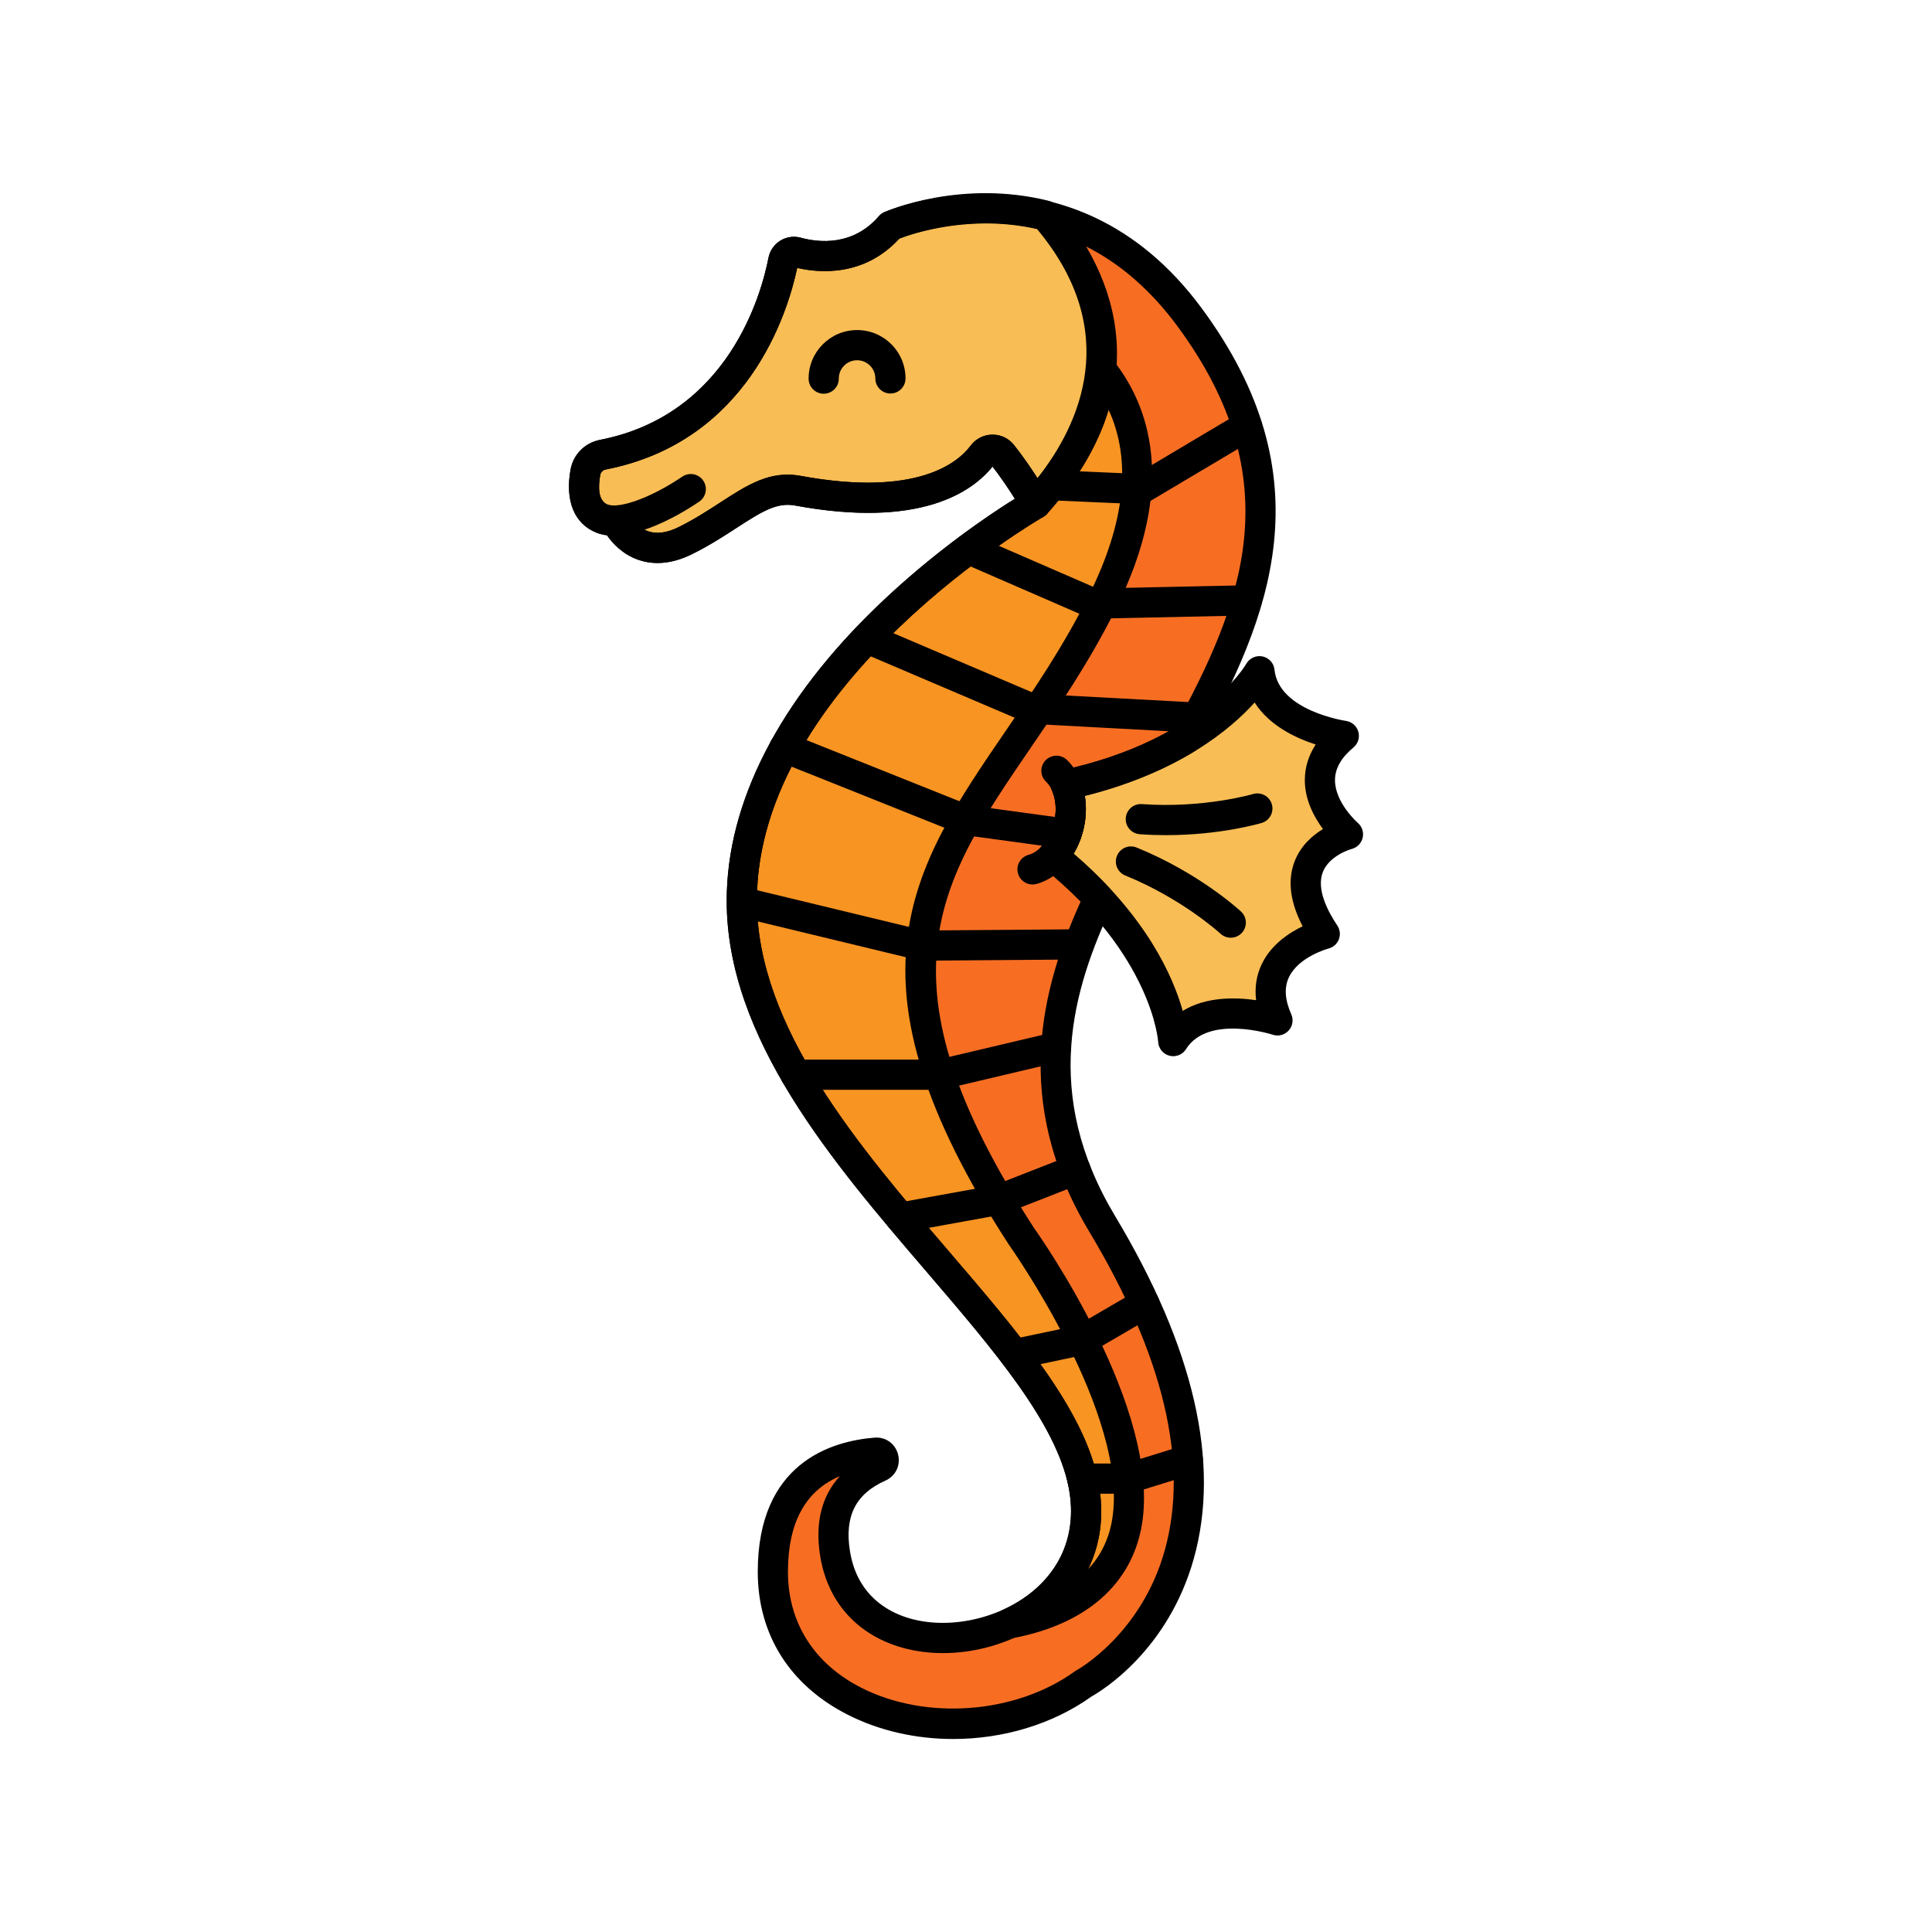 <svg enable-background="new 0 0 512 512" height="100" viewBox="-32 -32 320 320" width="100" xmlns="http://www.w3.org/2000/svg"><path d="m149.971 116.829c-2.133-2.294-4.627-4.651-7.559-7.022 1.198-1.297 2.151-3.039 2.626-5.077.575-2.468.339-4.861-.484-6.743 8.535-1.852 14.997-4.672 19.802-7.57 11.772-21.39 20.352-43.308.607-69.965-20.583-27.785-49.484-15.029-49.484-15.029-5.292 6.141-12.215 5.258-15.509 4.359-1.011-.275-2.033.364-2.233 1.392-1.297 6.678-7.146 27.702-29.887 32.137-1.467.286-2.62 1.433-2.887 2.904-.471 2.597-.517 6.381 2.745 7.686.643.257 1.415.354 2.279.316 0 0 3.381 7.403 11.614 3.286s12.453-9.358 18.525-8.233c20.309 3.761 27.973-2.374 30.628-5.948.8-1.078 2.391-1.116 3.23-.068 2.07 2.588 4.158 5.858 5.569 8.188 0 0-48.689 27.673-48.689 65.751s51.457 69.982 56.603 96.739c5.146 26.758-37.388 35.247-41.166 11.321-1.309-8.291 2.8-12.281 7.323-14.294 1.269-.565.802-2.459-.582-2.348-7.282.584-17.032 4.255-17.032 19.73 0 24.699 32.933 31.903 51.457 18.525 0 0 37.049-19.554 3.087-76.157-11.959-19.934-8.369-37.259-.583-53.88z" fill="#f76e23"/><path d="m67.708 53.901c.643.257 1.415.354 2.279.316 0 0 3.381 7.403 11.614 3.286s12.453-9.358 18.525-8.233c20.302 3.76 27.968-2.369 30.625-5.944.802-1.079 2.395-1.119 3.235-.068 2.069 2.587 4.156 5.856 5.566 8.185 19.069-21.269 8.968-39.196 1.588-47.744-13.878-3.475-25.662 1.725-25.662 1.725-5.296 6.146-12.225 5.256-15.517 4.357-1.007-.275-2.027.377-2.227 1.401-1.299 6.685-7.152 27.694-29.881 32.129-1.47.287-2.625 1.435-2.892 2.909-.468 2.596-.512 6.377 2.747 7.681z" fill="#f9bd55"/><path d="m150.554 67.794c9.492-18.984 5.743-31.21-.169-38.622-.614 6.736-3.657 14.266-10.833 22.27 0 0-48.689 27.673-48.689 65.751s51.457 69.982 56.603 96.739c2.153 11.193-4.04 19.186-12.247 22.95 7.476-1.388 17.551-5.379 19.451-16.776 3.087-18.525-17.495-47.341-17.495-47.341-36.019-55.572-5.145-67.922 13.379-104.971z" fill="#f89422"/><path d="m145.038 104.731c.575-2.468.339-4.861-.484-6.743 24.694-5.358 32.053-18.819 32.053-18.819.917 8.91 13.972 10.711 13.972 10.711-9.297 7.771.689 16.311.689 16.311s-12.733 3.243-3.845 16.496c0 0-12.733 3.243-7.831 14.325 0 0-12.505-4.157-17.268 3.429 0 0-.647-15.056-19.913-30.632 1.199-1.298 2.152-3.04 2.627-5.078z" fill="#f9bd55"/><path d="m69.986 56.717c-1.33 0-2.436-1.048-2.496-2.39-.061-1.379 1.007-2.547 2.387-2.607 2.656-.118 7.026-1.993 11.134-4.776 1.144-.774 2.697-.478 3.472.667.775 1.143.476 2.697-.667 3.472-4.967 3.366-10.095 5.472-13.717 5.632-.038.001-.076.002-.113.002z"/><path d="m125.878 256.033c-6.12 0-12.215-1.337-17.556-4.067-9.552-4.885-14.813-13.274-14.813-23.625 0-17.988 12.113-21.644 19.333-22.222 1.845-.153 3.45.997 3.906 2.787.458 1.798-.409 3.581-2.108 4.337-4.911 2.186-6.776 5.878-5.87 11.62 1.049 6.641 5.329 9.544 8.735 10.81 6.727 2.5 15.852.722 21.697-4.225 3.565-3.019 7.467-8.425 5.81-17.044-2.06-10.713-12.509-22.899-23.571-35.802-15.504-18.083-33.077-38.579-33.077-61.409 0-16.267 8.684-33.196 25.113-48.959 9.302-8.924 18.5-15.061 22.616-17.626-1.099-1.726-2.396-3.654-3.695-5.327-3.445 4.271-12.111 10.267-32.727 6.446-2.947-.541-5.337.893-9.652 3.695-2.088 1.356-4.455 2.894-7.299 4.316-3.234 1.616-6.276 1.94-9.043.965-2.599-.918-4.25-2.75-5.144-4.045-.633-.077-1.22-.224-1.755-.438-3.655-1.461-5.213-5.271-4.274-10.452.452-2.493 2.362-4.422 4.867-4.911 21.271-4.148 26.743-24.134 27.913-30.16.228-1.172.938-2.204 1.948-2.832 1.009-.628 2.246-.808 3.396-.495 2.987.814 8.64 1.433 12.958-3.579.243-.281.545-.505.885-.655.308-.136 30.978-13.227 52.501 15.83 20.945 28.275 11.275 51.397-.425 72.657-.212.386-.522.708-.899.936-5.2 3.137-11.235 5.576-17.97 7.267.291 1.755.226 3.627-.205 5.474-.343 1.473-.902 2.857-1.648 4.099 2.147 1.844 4.151 3.765 5.978 5.729.694.747.865 1.84.433 2.763-6.603 14.096-11.711 31.241.463 51.533 13.075 21.792 17.462 40.869 13.04 56.701-4.278 15.316-15.369 21.984-16.936 22.86-6.51 4.654-14.739 7.048-22.925 7.048zm-18.775-43.529c-5.708 2.405-8.593 7.708-8.593 15.837 0 8.378 4.293 15.187 12.089 19.173 10.754 5.499 25.645 4.373 35.404-2.675.095-.068.194-.13.297-.185.101-.054 10.77-5.911 14.654-19.989 3.983-14.438-.237-32.159-12.543-52.67-12.98-21.634-7.851-40.446-1.421-54.669-1.881-1.921-3.944-3.791-6.149-5.574-.538-.436-.872-1.073-.922-1.764-.05-.689.188-1.369.657-1.877.969-1.049 1.67-2.413 2.027-3.947.425-1.822.301-3.708-.34-5.174-.3-.688-.277-1.473.064-2.14s.963-1.146 1.696-1.306c6.993-1.518 13.203-3.848 18.469-6.928 11.207-20.464 19.476-41.005.461-66.675-17.933-24.21-42.169-15.934-45.989-14.426-5.857 6.372-13.304 5.702-16.92 4.863-1.605 7.554-8.184 28.798-31.715 33.387-.46.09-.825.45-.905.896-.342 1.886-.409 4.27 1.213 4.918.165.065.542.172 1.241.14 1.007-.035 1.96.533 2.384 1.459.001.001 1.032 2.109 3.12 2.825 1.43.488 3.147.242 5.103-.736 2.593-1.296 4.834-2.752 6.811-4.037 4.42-2.872 8.238-5.352 13.286-4.418 19.414 3.594 26.165-2.285 28.166-4.98.851-1.145 2.152-1.815 3.573-1.841 1.4-.001 2.732.596 3.617 1.703 2.16 2.699 4.321 6.087 5.754 8.454.35.577.451 1.271.281 1.924-.169.653-.597 1.21-1.183 1.544-.474.271-47.424 27.414-47.424 63.578 0 20.98 16.933 40.729 31.873 58.154 11.506 13.421 22.375 26.097 24.686 38.113 1.649 8.576-1.011 16.319-7.489 21.803-7.254 6.141-18.221 8.237-26.669 5.096-6.583-2.446-10.82-7.673-11.932-14.717-.859-5.422.265-9.869 3.268-13.139z"/><path d="m76.908 61.254c-1.113 0-2.191-.184-3.231-.55-2.599-.918-4.25-2.75-5.144-4.045-.633-.077-1.22-.224-1.755-.438-3.654-1.463-5.212-5.271-4.275-10.446.452-2.499 2.365-4.43 4.874-4.918 21.261-4.149 26.734-24.128 27.905-30.152.228-1.175.941-2.211 1.956-2.842 1.008-.626 2.241-.807 3.384-.493 2.986.814 8.643 1.435 12.963-3.578.242-.281.544-.506.884-.655.514-.227 12.733-5.507 27.278-1.862.5.125.948.401 1.285.791 3.792 4.393 8.556 11.5 9.711 20.414 1.353 10.433-2.46 20.738-11.331 30.633-.529.59-1.297.893-2.094.82-.789-.074-1.496-.517-1.906-1.194-1.271-2.101-3.142-5.042-5.016-7.456-3.443 4.271-12.111 10.265-32.727 6.446-2.947-.541-5.337.893-9.652 3.695-2.088 1.356-4.455 2.894-7.299 4.316-2.017 1.008-3.961 1.514-5.81 1.514zm-6.92-9.537c.975 0 1.866.568 2.273 1.461.001.001 1.032 2.109 3.12 2.825 1.43.488 3.147.242 5.103-.736 2.593-1.296 4.834-2.752 6.812-4.037 4.42-2.872 8.238-5.352 13.286-4.418 19.411 3.593 26.161-2.283 28.164-4.978.851-1.146 2.154-1.816 3.576-1.841 1.429-.059 2.734.597 3.619 1.704 1.364 1.706 2.729 3.685 3.909 5.507 7.035-8.969 14.059-24.33-.083-41.265-11.014-2.499-20.611.744-22.81 1.585-5.854 6.36-13.292 5.692-16.912 4.854-1.603 7.546-8.179 28.794-31.71 33.387-.471.092-.828.444-.911.899-.341 1.885-.407 4.267 1.214 4.915 0 0 .001.001.001.001.163.064.537.169 1.239.139.037-.001.074-.002.11-.002z"/><path d="m135.219 239.383c-1.071 0-2.047-.691-2.381-1.745-.381-1.203.194-2.501 1.341-3.027 8.47-3.885 12.52-11.438 10.833-20.206-2.06-10.713-12.509-22.899-23.571-35.802-15.504-18.083-33.077-38.579-33.077-61.409 0-16.267 8.684-33.196 25.113-48.959 11.229-10.772 22.307-17.483 24.475-18.754 5.972-6.751 9.317-13.658 9.943-20.535.093-1.017.794-1.875 1.772-2.168.976-.296 2.036.037 2.672.836 5.917 7.418 10.797 20.604.45 41.299-4.385 8.771-9.327 16-14.106 22.992-15.174 22.199-26.139 38.24.56 79.457 1.257 1.768 21.079 30.037 17.893 49.157-1.646 9.874-9.267 16.559-21.46 18.822-.153.028-.306.042-.457.042zm16.395-203.52c-1.757 5.86-5.171 11.639-10.2 17.248-.18.2-.391.371-.625.504-.474.271-47.424 27.414-47.424 63.578 0 20.98 16.933 40.729 31.873 58.154 11.506 13.421 22.375 26.097 24.686 38.113 1.088 5.659.243 10.501-1.729 14.483 1.967-2.091 3.435-4.783 4.012-8.248 2.884-17.303-16.864-45.197-17.063-45.477-.022-.03-.043-.062-.063-.094-28.547-44.042-16.179-62.136-.522-85.043 4.685-6.854 9.529-13.941 13.763-22.407 6.052-12.109 7.151-22.442 3.292-30.811z"/><path d="m162.325 142.939c-.212 0-.427-.027-.64-.083-1.058-.28-1.811-1.216-1.858-2.31-.007-.127-.966-14.225-18.987-28.795-.538-.436-.872-1.073-.922-1.764-.05-.689.188-1.369.657-1.877.969-1.049 1.67-2.413 2.027-3.947.431-1.849.31-3.687-.34-5.175-.3-.687-.276-1.472.065-2.139.341-.668.963-1.146 1.696-1.306 23.109-5.015 30.326-17.462 30.396-17.587.534-.951 1.624-1.448 2.691-1.231 1.067.222 1.871 1.103 1.983 2.187.704 6.837 11.72 8.474 11.831 8.49.978.138 1.785.84 2.056 1.79.271.949-.041 1.97-.798 2.604-2.044 1.709-3.046 3.466-3.064 5.371-.034 3.774 3.743 7.095 3.781 7.128.703.609 1.012 1.562.798 2.468s-.911 1.62-1.812 1.85c-.024.006-3.727 1.024-4.805 3.892-1.032 2.745.746 6.295 2.418 8.789.453.675.549 1.527.259 2.286-.29.758-.931 1.329-1.718 1.529-.041.011-4.896 1.318-6.535 4.718-.827 1.717-.705 3.735.373 6.172.4.905.229 1.961-.436 2.693s-1.7 1.002-2.639.69c-.102-.033-10.708-3.434-14.362 2.386-.463.742-1.27 1.171-2.115 1.171zm-16.5-33.543c12.054 10.339 16.464 20.32 18.075 26.039 3.845-2.364 8.704-2.278 12.151-1.773-.263-2.151.059-4.171.966-6.038 1.545-3.178 4.483-5.118 6.741-6.203-2.085-3.996-2.536-7.595-1.338-10.728.997-2.607 2.95-4.312 4.705-5.377-1.467-1.972-3.025-4.848-3.006-8.157.012-2.075.616-4.029 1.803-5.843-3.314-1.071-7.709-3.141-10.113-6.96-4.008 4.458-12.487 11.547-28.132 15.469.291 1.755.226 3.627-.205 5.474-.343 1.472-.902 2.856-1.647 4.097z"/><path d="m171.852 123.316c-.609 0-1.22-.221-1.701-.668-.062-.058-6.302-5.784-15.773-9.638-1.279-.521-1.894-1.979-1.373-3.258.52-1.278 1.978-1.896 3.258-1.373 10.362 4.216 17.015 10.348 17.293 10.606 1.01.941 1.067 2.523.126 3.533-.492.531-1.16.798-1.83.798z"/><path d="m161.142 106.327c-1.4 0-2.86-.047-4.365-.155-1.377-.099-2.414-1.295-2.315-2.672s1.301-2.418 2.672-2.314c10.201.727 18.328-1.645 18.408-1.67 1.324-.392 2.715.357 3.11 1.68.395 1.322-.354 2.714-1.675 3.11-.314.094-6.852 2.021-15.835 2.021z"/><path d="m139.015 114.5c-1.102 0-2.11-.733-2.412-1.848-.361-1.333.427-2.705 1.76-3.066 1.87-.507 3.614-2.736 4.24-5.422.717-3.077-.153-5.568-1.333-6.673-1.008-.943-1.061-2.525-.118-3.533.944-1.009 2.526-1.06 3.534-.117 2.722 2.547 3.815 7.044 2.786 11.458-1.058 4.539-4.12 8.116-7.802 9.113-.219.06-.439.088-.655.088z"/><path d="m104.432 33.212c-1.377 0-2.496-1.114-2.5-2.492-.014-4.425 3.575-8.036 8-8.051h.029c2.132 0 4.139.827 5.654 2.332 1.521 1.511 2.362 3.524 2.369 5.668.004 1.381-1.111 2.503-2.492 2.508-.002 0-.005 0-.008 0-1.377 0-2.496-1.114-2.5-2.492-.002-.809-.32-1.567-.893-2.137-.571-.567-1.327-.879-2.131-.879-.003 0-.007 0-.011 0-.809.003-1.568.319-2.137.893-.57.573-.882 1.334-.879 2.143.004 1.381-1.111 2.503-2.492 2.508-.004-.001-.007-.001-.009-.001z"/><path d="m156.956 51.513c-.036 0-.072-.001-.109-.002l-14.827-.646c-1.379-.061-2.449-1.228-2.389-2.606s1.224-2.413 2.606-2.39l14.082.613 16.933-10.069c1.186-.706 2.721-.314 3.427.87.706 1.188.315 2.722-.871 3.427l-17.574 10.451c-.387.231-.829.352-1.278.352z"/><path d="m149.194 70.477c-.343 0-.682-.07-.996-.207l-20.815-9.044c-1.267-.55-1.847-2.022-1.297-3.289s2.023-1.846 3.289-1.297l20.313 8.826 24.788-.527c.018-.001.036-.001.054-.001 1.356 0 2.469 1.085 2.499 2.447.029 1.38-1.066 2.522-2.446 2.552l-25.335.539c-.018.001-.036.001-.054.001z"/><path d="m166.275 89.365c-.045 0-.09-.001-.136-.004l-27.303-1.467c-.291-.016-.578-.082-.846-.196l-27.422-11.689c-1.27-.541-1.861-2.01-1.319-3.28s2.01-1.862 3.28-1.319l27.016 11.517 26.863 1.443c1.378.074 2.436 1.252 2.362 2.63-.072 1.332-1.175 2.365-2.495 2.365z"/><path d="m144.634 108.596c-.112 0-.226-.007-.34-.022l-16.645-2.264c-.203-.028-.401-.08-.591-.156l-30.051-12.011c-1.282-.513-1.906-1.967-1.394-3.249.512-1.281 1.967-1.908 3.249-1.394l29.766 11.896 16.34 2.222c1.368.187 2.326 1.446 2.14 2.814-.17 1.255-1.242 2.164-2.474 2.164z"/><path d="m120.726 127.122c-.198 0-.395-.023-.587-.07l-29.63-7.159c-1.342-.324-2.167-1.675-1.843-3.017.325-1.342 1.673-2.168 3.018-1.843l29.331 7.087 25.658-.201c1.388.037 2.509 1.101 2.52 2.48.011 1.381-1.1 2.509-2.48 2.52l-25.966.203c-.008 0-.015 0-.021 0z"/><path d="m123.601 148.509h-23.816c-1.381 0-2.5-1.119-2.5-2.5s1.119-2.5 2.5-2.5h23.524l19.035-4.491c1.346-.315 2.69.516 3.007 1.859.317 1.344-.515 2.69-1.859 3.008l-19.318 4.558c-.188.043-.38.066-.573.066z"/><path d="m117.126 172.179c-1.186 0-2.238-.847-2.457-2.055-.246-1.358.656-2.659 2.014-2.905l16.059-2.91 12.471-4.887c1.284-.502 2.736.13 3.24 1.416.504 1.285-.13 2.736-1.416 3.24l-12.698 4.976c-.151.059-.307.103-.466.132l-16.298 2.953c-.151.027-.301.04-.449.04z"/><path d="m136.001 194.799c-1.158 0-2.196-.809-2.444-1.986-.284-1.352.581-2.677 1.932-2.961l10.895-2.291 9.914-5.775c1.192-.694 2.724-.291 3.418.901.695 1.193.292 2.724-.902 3.419l-10.263 5.979c-.231.135-.482.231-.744.286l-11.29 2.374c-.172.036-.345.054-.516.054z"/><path d="m154.819 215.403h-7.574c-1.381 0-2.5-1.119-2.5-2.5s1.119-2.5 2.5-2.5h7.194l9.561-2.975c1.316-.412 2.719.326 3.13 1.644.41 1.318-.326 2.72-1.645 3.13l-9.924 3.088c-.239.075-.49.113-.742.113z"/></svg>